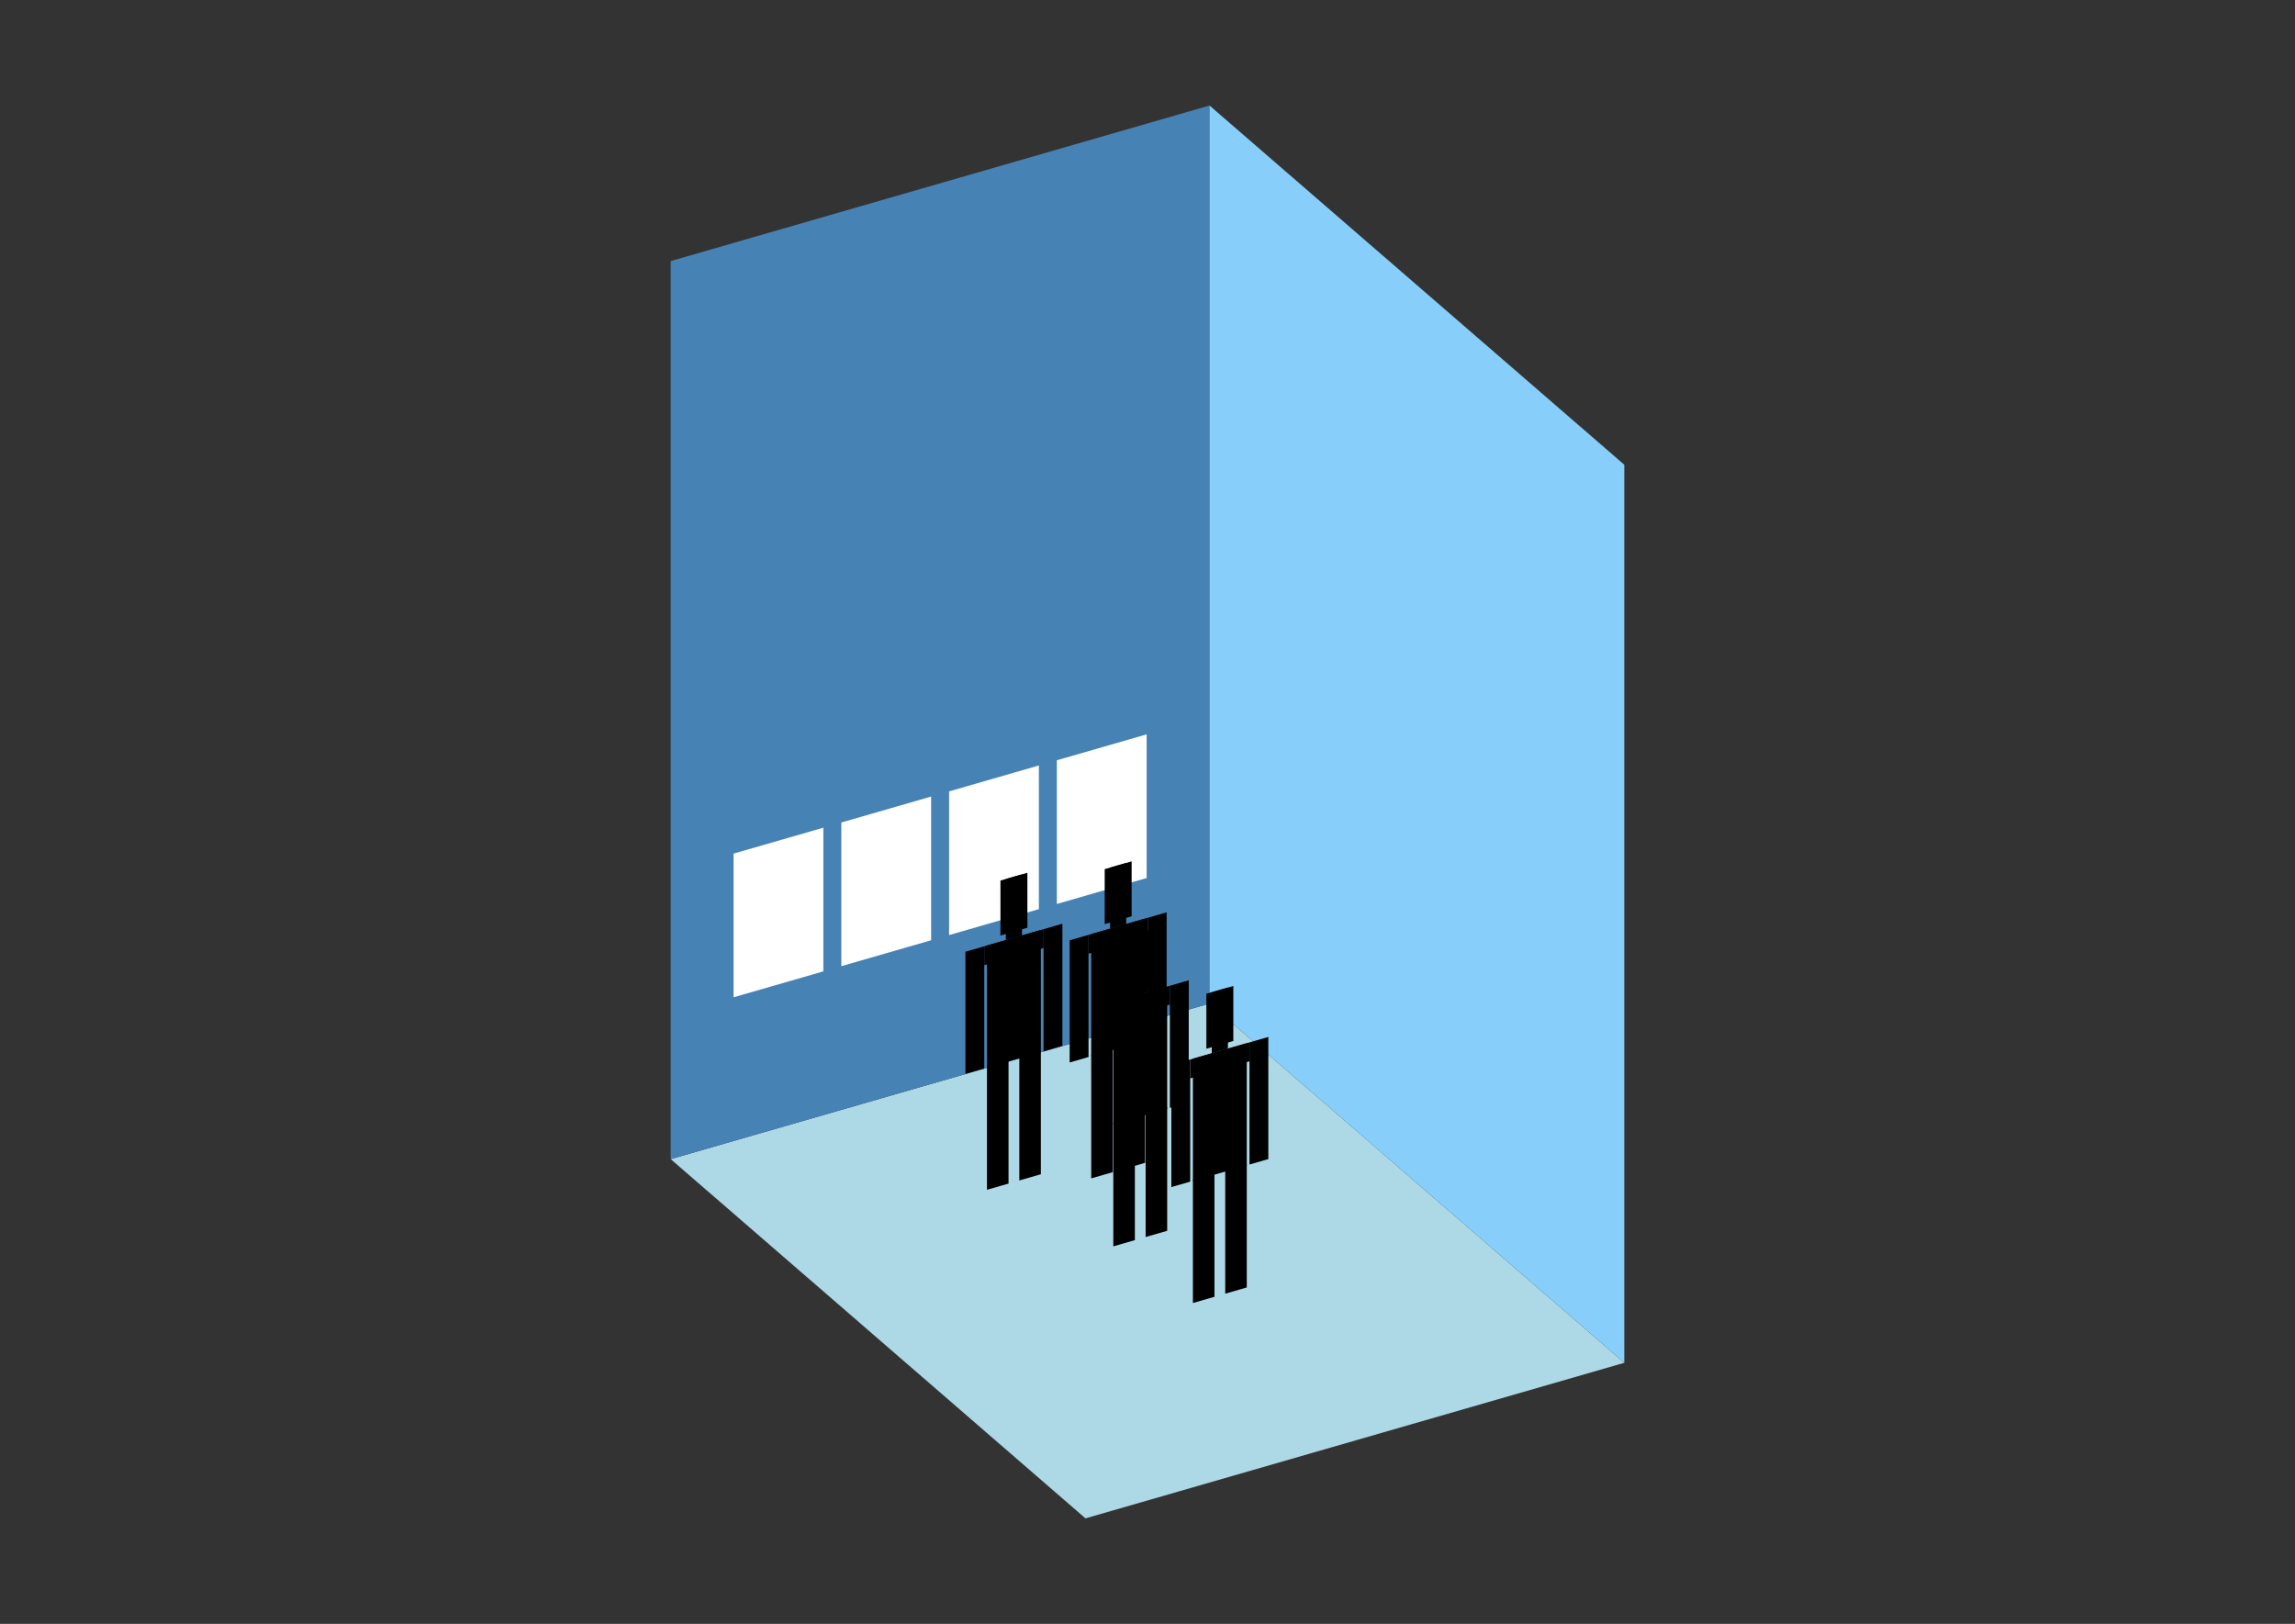 <?xml version="1.0" encoding="UTF-8"?>
<svg
  xmlns="http://www.w3.org/2000/svg"
  width="848"
  height="600"
  style="background-color:white"
>
  <rect width="100%" height="100%" fill="#333333" stroke="none"/>
  <polygon fill="lightblue" points="401.084,561.012 247.823,428.283 446.916,370.81 600.177,503.539" />
  <polygon fill="steelblue" points="247.823,428.283 247.823,96.461 446.916,38.988 446.916,370.81" />
  <polygon fill="lightskyblue" points="600.177,503.539 600.177,171.717 446.916,38.988 446.916,370.81" />
  <polygon fill="white" points="271.05,368.486 271.05,315.395 304.232,305.816 304.232,358.908" />
  <polygon fill="white" points="310.869,356.992 310.869,303.9 344.051,294.321 344.051,347.413" />
  <polygon fill="white" points="350.687,345.497 350.687,292.406 383.869,282.827 383.869,335.918" />
  <polygon fill="white" points="390.506,334.003 390.506,280.911 423.688,271.332 423.688,324.424" />
  <polygon fill="hsl(324.0,50.0%,70.602%)" points="364.687,439.609 364.687,394.03 372.651,391.731 372.651,437.31" />
  <polygon fill="hsl(324.0,50.0%,70.602%)" points="384.597,433.862 384.597,388.283 376.633,390.582 376.633,436.161" />
  <polygon fill="hsl(324.0,50.0%,70.602%)" points="356.724,396.78 356.724,351.652 363.692,349.641 363.692,394.769" />
  <polygon fill="hsl(324.0,50.0%,70.602%)" points="385.592,388.447 385.592,343.319 392.56,341.307 392.56,386.435" />
  <polygon fill="hsl(324.0,50.0%,70.602%)" points="363.692,356.609 363.692,349.641 385.592,343.319 385.592,350.287" />
  <polygon fill="hsl(324.0,50.0%,70.602%)" points="364.687,394.481 364.687,349.353 384.597,343.606 384.597,388.734" />
  <polygon fill="hsl(324.0,50.0%,70.602%)" points="369.665,345.66 369.665,325.353 379.619,322.479 379.619,342.787" />
  <polygon fill="hsl(324.0,50.0%,70.602%)" points="371.656,347.342 371.656,324.778 377.628,323.054 377.628,345.618" />
  <polygon fill="hsl(324.0,50.0%,68.652%)" points="403.205,435.391 403.205,389.812 411.169,387.513 411.169,433.092" />
  <polygon fill="hsl(324.0,50.0%,68.652%)" points="423.115,429.643 423.115,384.064 415.151,386.363 415.151,431.942" />
  <polygon fill="hsl(324.0,50.0%,68.652%)" points="395.242,392.562 395.242,347.434 402.21,345.423 402.21,390.55" />
  <polygon fill="hsl(324.0,50.0%,68.652%)" points="424.11,384.228 424.11,339.101 431.078,337.089 431.078,382.217" />
  <polygon fill="hsl(324.0,50.0%,68.652%)" points="402.21,352.391 402.21,345.423 424.11,339.101 424.11,346.069" />
  <polygon fill="hsl(324.0,50.0%,68.652%)" points="403.205,390.263 403.205,345.135 423.115,339.388 423.115,384.516" />
  <polygon fill="hsl(324.0,50.0%,68.652%)" points="408.183,341.442 408.183,321.135 418.137,318.261 418.137,338.568" />
  <polygon fill="hsl(324.0,50.0%,68.652%)" points="410.174,343.124 410.174,320.56 416.147,318.836 416.147,341.399" />
  <polygon fill="hsl(324.0,50.0%,60.889%)" points="411.366,460.511 411.366,414.932 419.33,412.633 419.33,458.212" />
  <polygon fill="hsl(324.0,50.0%,60.889%)" points="431.276,454.764 431.276,409.185 423.312,411.484 423.312,457.063" />
  <polygon fill="hsl(324.0,50.0%,60.889%)" points="403.403,417.682 403.403,372.555 410.371,370.543 410.371,415.671" />
  <polygon fill="hsl(324.0,50.0%,60.889%)" points="432.271,409.349 432.271,364.221 439.239,362.209 439.239,407.337" />
  <polygon fill="hsl(324.0,50.0%,60.889%)" points="410.371,377.511 410.371,370.543 432.271,364.221 432.271,371.189" />
  <polygon fill="hsl(324.0,50.0%,60.889%)" points="411.366,415.383 411.366,370.256 431.276,364.508 431.276,409.636" />
  <polygon fill="hsl(324.0,50.0%,60.889%)" points="416.344,366.562 416.344,346.255 426.298,343.381 426.298,363.689" />
  <polygon fill="hsl(324.0,50.0%,60.889%)" points="418.335,368.244 418.335,345.68 424.307,343.956 424.307,366.52" />
  <polygon fill="hsl(324.0,50.0%,52.578%)" points="440.776,481.439 440.776,435.86 448.74,433.561 448.74,479.14" />
  <polygon fill="hsl(324.0,50.0%,52.578%)" points="460.685,475.691 460.685,430.112 452.722,432.411 452.722,477.99" />
  <polygon fill="hsl(324.0,50.0%,52.578%)" points="432.812,438.61 432.812,393.482 439.781,391.47 439.781,436.598" />
  <polygon fill="hsl(324.0,50.0%,52.578%)" points="461.681,430.276 461.681,385.148 468.649,383.137 468.649,428.265" />
  <polygon fill="hsl(324.0,50.0%,52.578%)" points="439.781,398.439 439.781,391.47 461.681,385.148 461.681,392.117" />
  <polygon fill="hsl(324.0,50.0%,52.578%)" points="440.776,436.311 440.776,391.183 460.685,385.436 460.685,430.564" />
  <polygon fill="hsl(324.0,50.0%,52.578%)" points="445.754,387.49 445.754,367.182 455.708,364.309 455.708,384.616" />
  <polygon fill="hsl(324.0,50.0%,52.578%)" points="447.744,389.172 447.744,366.608 453.717,364.883 453.717,387.447" />
</svg>
